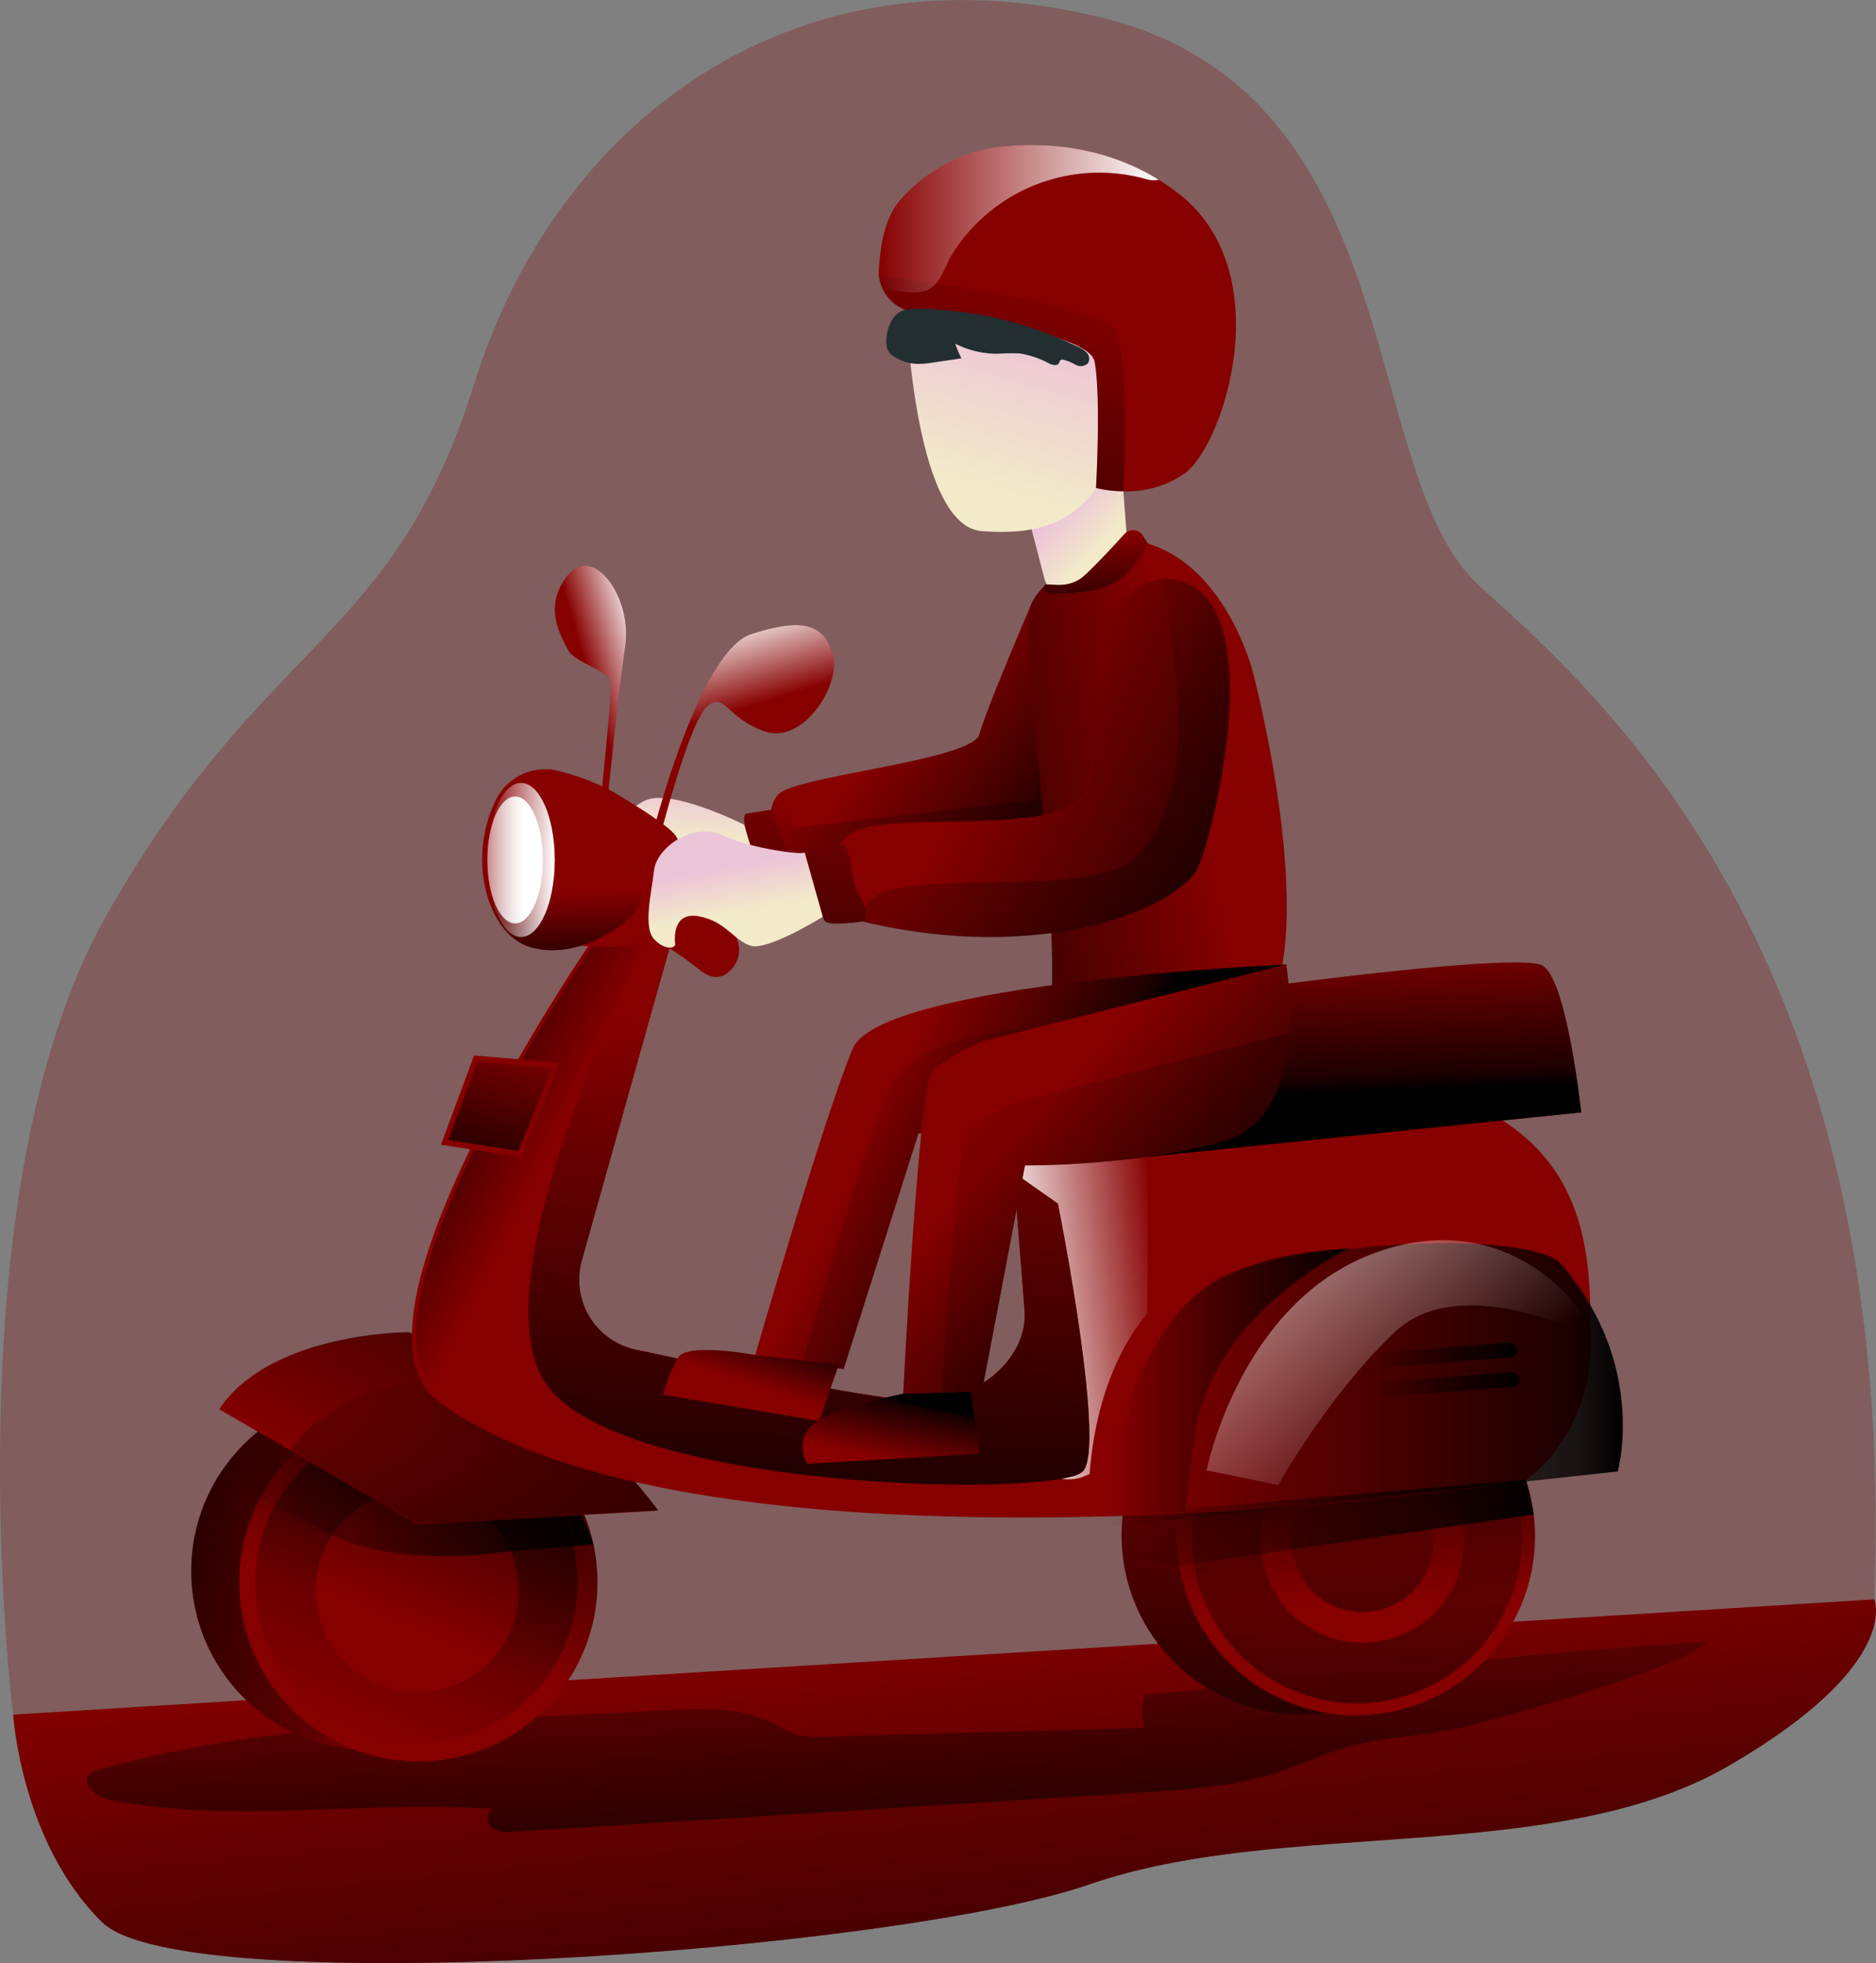 <svg id="Layer_1" data-name="Layer 1" xmlns="http://www.w3.org/2000/svg" xmlns:xlink="http://www.w3.org/1999/xlink" viewBox="0 0 419.8 439.29"><rect x="0" y="0" width="419.8" height="439.29" fill="#808080" stroke="none"/><defs><linearGradient id="linear-gradient" x1="209.7" y1="353.49" x2="224.19" y2="494.73" gradientUnits="userSpaceOnUse"><stop offset="0" stop-opacity="0"/><stop offset="0.91" stop-opacity="0.8"/><stop offset="1"/></linearGradient><linearGradient id="linear-gradient-2" x1="199.27" y1="344.72" x2="203.08" y2="446.73" xlink:href="#linear-gradient"/><linearGradient id="linear-gradient-3" x1="290.86" y1="296.82" x2="291.37" y2="404.93" xlink:href="#linear-gradient"/><linearGradient id="linear-gradient-4" x1="304.09" y1="359.02" x2="301.8" y2="307.51" xlink:href="#linear-gradient"/><linearGradient id="linear-gradient-5" x1="302.96" y1="316.93" x2="306.01" y2="427.85" xlink:href="#linear-gradient"/><linearGradient id="linear-gradient-6" x1="304.33" y1="333.17" x2="307.39" y2="384.16" xlink:href="#linear-gradient"/><linearGradient id="linear-gradient-7" x1="106.61" y1="357.48" x2="25.78" y2="337.34" xlink:href="#linear-gradient"/><linearGradient id="linear-gradient-8" x1="89.67" y1="363.59" x2="113.13" y2="306.99" xlink:href="#linear-gradient"/><linearGradient id="linear-gradient-9" x1="78.9" y1="386.16" x2="121.74" y2="283.95" xlink:href="#linear-gradient"/><linearGradient id="linear-gradient-10" x1="50.78" y1="331.75" x2="132.78" y2="331.75" xlink:href="#linear-gradient"/><linearGradient id="linear-gradient-11" x1="88.49" y1="340.79" x2="131.84" y2="267.7" xlink:href="#linear-gradient"/><linearGradient id="linear-gradient-12" x1="107.11" y1="303.89" x2="104.53" y2="371.6" xlink:href="#linear-gradient"/><linearGradient id="linear-gradient-13" x1="131.97" y1="237.88" x2="98.99" y2="221.56" xlink:href="#linear-gradient"/><linearGradient id="linear-gradient-14" x1="260.75" y1="290.54" x2="225.81" y2="294.4" gradientUnits="userSpaceOnUse"><stop offset="0" stop-color="#fff" stop-opacity="0"/><stop offset="1" stop-color="#fff"/></linearGradient><linearGradient id="linear-gradient-15" x1="300.12" y1="207.27" x2="301.48" y2="242.28" xlink:href="#linear-gradient"/><linearGradient id="linear-gradient-16" x1="184.4" y1="226.32" x2="179.3" y2="344.63" xlink:href="#linear-gradient"/><linearGradient id="linear-gradient-17" x1="117.25" y1="230.39" x2="105.84" y2="266.19" xlink:href="#linear-gradient"/><linearGradient id="linear-gradient-18" x1="155.59" y1="173.83" x2="154.91" y2="185.56" gradientUnits="userSpaceOnUse"><stop offset="0" stop-color="#ecc4d7"/><stop offset="0.42" stop-color="#efd4d1"/><stop offset="1" stop-color="#f2eac9"/></linearGradient><linearGradient id="linear-gradient-19" x1="190.04" y1="154.5" x2="235.26" y2="188.33" xlink:href="#linear-gradient"/><linearGradient id="linear-gradient-20" x1="202.66" y1="156.79" x2="241.65" y2="185.96" xlink:href="#linear-gradient"/><linearGradient id="linear-gradient-21" x1="268.36" y1="174.52" x2="195.6" y2="190.16" xlink:href="#linear-gradient"/><linearGradient id="linear-gradient-22" x1="221.2" y1="162.16" x2="290.56" y2="196.83" xlink:href="#linear-gradient"/><linearGradient id="linear-gradient-23" x1="216.85" y1="138.31" x2="305.58" y2="315.78" xlink:href="#linear-gradient"/><linearGradient id="linear-gradient-24" x1="127.25" y1="197.52" x2="127.76" y2="215.88" xlink:href="#linear-gradient"/><linearGradient id="linear-gradient-25" x1="109.06" y1="192.44" x2="124.13" y2="192.44" xlink:href="#linear-gradient-14"/><linearGradient id="linear-gradient-26" x1="99.11" y1="192.44" x2="117.47" y2="192.44" xlink:href="#linear-gradient-14"/><linearGradient id="linear-gradient-27" x1="163.79" y1="157.22" x2="157.93" y2="137.84" xlink:href="#linear-gradient-14"/><linearGradient id="linear-gradient-28" x1="132.05" y1="150.37" x2="146.07" y2="146.29" xlink:href="#linear-gradient-14"/><linearGradient id="linear-gradient-29" x1="187.69" y1="163.89" x2="185.65" y2="249.56" xlink:href="#linear-gradient"/><linearGradient id="linear-gradient-30" x1="172.98" y1="163.54" x2="170.94" y2="249.21" xlink:href="#linear-gradient"/><linearGradient id="linear-gradient-31" x1="198.55" y1="243.25" x2="241.13" y2="263.4" xlink:href="#linear-gradient"/><linearGradient id="linear-gradient-32" x1="175.51" y1="240.24" x2="344.82" y2="365.69" xlink:href="#linear-gradient"/><linearGradient id="linear-gradient-33" x1="230.35" y1="247.87" x2="273.96" y2="289.17" xlink:href="#linear-gradient"/><linearGradient id="linear-gradient-34" x1="210.13" y1="236.52" x2="375.69" y2="373.53" xlink:href="#linear-gradient"/><linearGradient id="linear-gradient-35" x1="246.7" y1="307.88" x2="363.1" y2="307.88" xlink:href="#linear-gradient"/><linearGradient id="linear-gradient-36" x1="250.15" y1="307.02" x2="301.86" y2="307.02" xlink:href="#linear-gradient"/><linearGradient id="linear-gradient-37" x1="307.03" y1="301.06" x2="339.51" y2="301.06" gradientTransform="translate(24.3 -24.14) rotate(4.44)" xlink:href="#linear-gradient"/><linearGradient id="linear-gradient-38" x1="307.54" y1="307.64" x2="340.02" y2="307.64" gradientTransform="translate(24.81 -24.16) rotate(4.44)" xlink:href="#linear-gradient"/><linearGradient id="linear-gradient-39" x1="167.69" y1="307.58" x2="171.77" y2="294.66" xlink:href="#linear-gradient"/><linearGradient id="linear-gradient-40" x1="198.82" y1="324.59" x2="201.71" y2="311.16" xlink:href="#linear-gradient"/><linearGradient id="linear-gradient-41" x1="238.92" y1="110.06" x2="247.76" y2="118.56" xlink:href="#linear-gradient-18"/><linearGradient id="linear-gradient-42" x1="229.68" y1="70.96" x2="219.65" y2="106.48" xlink:href="#linear-gradient-18"/><linearGradient id="linear-gradient-43" x1="231.93" y1="57.71" x2="203.76" y2="150.14" xlink:href="#linear-gradient"/><linearGradient id="linear-gradient-44" x1="245.09" y1="116.93" x2="245.47" y2="137.71" xlink:href="#linear-gradient"/><linearGradient id="linear-gradient-45" x1="162.43" y1="191.92" x2="164.3" y2="202.12" xlink:href="#linear-gradient-18"/><linearGradient id="linear-gradient-46" x1="321.2" y1="172.58" x2="321.2" y2="172.58" xlink:href="#linear-gradient"/><linearGradient id="linear-gradient-47" x1="196.62" y1="46.82" x2="259.27" y2="46.82" xlink:href="#linear-gradient-14"/><linearGradient id="linear-gradient-48" x1="320.48" y1="319.61" x2="252.91" y2="237.25" xlink:href="#linear-gradient-14"/><linearGradient id="linear-gradient-49" x1="250.23" y1="340.75" x2="343.2" y2="340.75" xlink:href="#linear-gradient"/></defs><title>70. riding Scooter</title><path d="M2.94,381.53S-11.54,265.22,23.77,202.78,88,141.94,106.15,83.65s71-99,140.55-81.83,56.87,102.37,84.46,127.24,93.69,82.65,88.26,226.68Z" transform="translate(0 2.16)" fill="#870000" opacity="0.27"/><path d="M2.94,381.53l416.48-25.79s6.33,14.69-32.6,37.26-99.65,11.49-143.08,26.54S41,445.83,22.86,428,2.94,381.53,2.94,381.53Z" transform="translate(0 2.16)" fill="#870000"/><path d="M2.94,381.53l416.48-25.79s6.33,14.69-32.6,37.26-99.65,11.49-143.08,26.54S41,445.83,22.86,428,2.94,381.53,2.94,381.53Z" transform="translate(0 2.16)" fill="url(#linear-gradient)"/><path d="M22.59,393.78a4.49,4.49,0,0,0-2.66,1.1c-2.07,2.27,1.77,5.22,4.79,5.8,28.13,5.4,57.2-.06,85.78,2-1.71.33-1.8,3-.47,4.14s3.26,1.05,5,.94l140.4-8.8c10.32-.64,20.76-1.32,30.59-4.51,5.39-1.76,10.54-4.26,16-5.78,8.46-2.35,17.44-2.29,25.95-4.45s47.61-12.76,53.93-18.8c-31.53,1-94.27,9.06-125.71,11.64a12.52,12.52,0,0,0,0,7.42l-71.56,2a20.18,20.18,0,0,1-6.72-.57,34.24,34.24,0,0,1-5-2.45c-7.48-3.79-16.31-3.38-24.68-2.88C106.93,383.07,62.7,382.32,22.59,393.78Z" transform="translate(0 2.16)" fill="url(#linear-gradient-2)"/><circle cx="291.08" cy="343.6" r="40.08" fill="#870000"/><circle cx="291.08" cy="343.6" r="40.08" fill="url(#linear-gradient-3)"/><circle cx="303.41" cy="343.77" r="40.08" fill="#870000"/><circle cx="303.41" cy="343.77" r="40.08" fill="url(#linear-gradient-4)"/><path d="M308.08,305.39a36.94,36.94,0,1,0,32.24,41.1A36.93,36.93,0,0,0,308.08,305.39Zm19.36,40.07a22.7,22.7,0,1,1-19.82-25.25A22.71,22.71,0,0,1,327.44,345.46Z" transform="translate(0 2.16)" fill="url(#linear-gradient-5)"/><path d="M320.64,344.64A15.85,15.85,0,1,1,306.8,327,15.86,15.86,0,0,1,320.64,344.64Z" transform="translate(0 2.16)" fill="url(#linear-gradient-6)"/><circle cx="82.88" cy="351.57" r="40.08" fill="#870000"/><circle cx="82.88" cy="351.57" r="40.08" fill="url(#linear-gradient-7)"/><circle cx="93.61" cy="354.1" r="40.08" fill="#870000"/><circle cx="93.61" cy="354.1" r="40.08" fill="url(#linear-gradient-8)"/><path d="M97.55,316.17A36.08,36.08,0,1,0,129,356.31,36.07,36.07,0,0,0,97.55,316.17Zm18.36,40.39A22.7,22.7,0,1,1,96.1,331.3,22.7,22.7,0,0,1,115.91,356.56Z" transform="translate(0 2.16)" fill="url(#linear-gradient-9)"/><path d="M50.78,325.41l7.38,7.82,16.19,8.21s13.14,7.32,39.92,3.53l18.51-1.52s-4-11.45-7.58-13.34-68.06-12.68-68.06-12.68Z" transform="translate(0 2.16)" fill="url(#linear-gradient-10)"/><path d="M91.41,296s-30.75-.08-42.37,17.2l44.55,25.76,53.69-3.08S125.07,304.41,91.41,296Z" transform="translate(0 2.16)" fill="#870000"/><path d="M147.28,335.83l-53.59,3.08h-.1L49,313.15c11.63-17.28,42.37-17.21,42.37-17.21a87.87,87.87,0,0,1,28.88,13.71A123,123,0,0,1,147.28,335.83Z" transform="translate(0 2.16)" fill="url(#linear-gradient-11)"/><path d="M147.28,335.83l-53.59,3.08L65,322.33c11.62-17.28,42.37-17.2,42.37-17.2a76.2,76.2,0,0,1,12.9,4.52A123,123,0,0,1,147.28,335.83Z" transform="translate(0 2.16)" fill="url(#linear-gradient-12)"/><path d="M341.5,329c-1.85,1.36-183.06,26.6-243.25-17.44C72.86,293,135.33,204.1,135.33,204.1c4.65-6.18,15.74,1.45,15.74,1.45l-.29,1-20.6,73.32a16,16,0,0,0,12.07,20c18.34,3.93,46.88,9.81,59.56,11.17,17.74,1.9,28.13-10.07,27.47-19.68-.45-6.51-1.72-21.9-2.5-31.17-.38-4.44-.63-7.47-.63-7.47s5.89-18.82,68.45-15.23,61.11,38.88,61.38,59.81S343.35,327.62,341.5,329Z" transform="translate(0 2.16)" fill="#870000"/><path d="M342.39,329c-1.84,1.36-183.06,26.6-243.24-17.44C73.75,293,136.23,204.1,136.23,204.1c4.64-6.18,15.73,1.45,15.73,1.45l-.29,1-20.6,73.32a16,16,0,0,0,12.07,20c18.34,3.93,46.88,9.81,59.56,11.17,17.75,1.9,28.13-10.07,27.47-19.68-.45-6.51-1.72-21.9-2.5-31.17-.37-4.44-.63-7.47-.63-7.47s5.89-18.82,68.45-15.23,61.11,38.88,61.38,59.81S344.24,327.62,342.39,329Z" transform="translate(0 2.16)" fill="url(#linear-gradient-13)"/><path d="M256.82,255V287.6s0,1.62-.19,4.22c-9.47,11.66-12.12,26.55-12.79,35.83a9.85,9.85,0,0,1-5,1.23,6.87,6.87,0,0,1-4.38-1.72,6.13,6.13,0,0,0,3-1.36c5-6.16-5.68-59.78-5.68-59.78l-10-7Z" transform="translate(0 2.16)" fill="url(#linear-gradient-14)"/><path d="M285.94,218.25s53.58-7.2,59.14-4.37,8.74,32.89,8.74,32.89L249.89,257.43S268.55,217.57,285.94,218.25Z" transform="translate(0 2.16)" fill="#870000"/><path d="M285.94,218.25s53.58-7.2,59.14-4.37,8.74,32.89,8.74,32.89L249.89,257.43S268.55,217.57,285.94,218.25Z" transform="translate(0 2.16)" fill="url(#linear-gradient-15)"/><path d="M242.41,327c-1.87,2.29-16.38,3.5-34.8,2.93a317.16,317.16,0,0,1-33.51-2.81c-22.58-3.17-43.84-9.12-51.37-18.84-18-23.26,24.06-104.56,24.06-104.56l4,2.82-20.6,73.32a16,16,0,0,0,12.07,20c18.34,3.93,46.88,9.81,59.56,11.17,17.74,1.9,28.13-10.07,27.47-19.68-.45-6.51-1.72-21.9-2.5-31.17l9.95,7S247.47,320.87,242.41,327Z" transform="translate(0 2.16)" fill="#870000"/><path d="M242.41,327a6.09,6.09,0,0,1-3,1.36c-5.49,1.39-17.45,2-31.78,1.58a315.24,315.24,0,0,1-33.52-2.82c-22.56-3.16-43.84-9.11-51.36-18.83-18-23.26,24.06-104.57,24.06-104.57l4,2.83-20.59,73.33a16,16,0,0,0,12.06,20c18.34,3.93,46.89,9.81,59.57,11.17,15.06,1.61,24.81-6.76,27-15.21a13.72,13.72,0,0,0,.45-4.47c-.45-6.5-1.73-21.91-2.5-31.17l9.95,7S247.47,320.88,242.41,327Z" transform="translate(0 2.16)" fill="url(#linear-gradient-16)"/><polygon points="106.09 236.19 125.2 237.8 116.6 258.95 98.67 256.17 106.09 236.19" fill="#870000"/><polygon points="106.81 237.59 123.58 238.99 116.03 257.56 100.29 255.12 106.81 237.59" fill="url(#linear-gradient-17)"/><path d="M166.5,182.39s-16.33-8.27-22.22-5.38-4.84,7.4-4.84,7.4l7.47,10,13.3,3.4,9.93-4.88Z" transform="translate(0 2.16)" fill="url(#linear-gradient-18)"/><path d="M230.83,132.94s-10.08,23.42-11.69,29.25-41.14,9.24-45,13.44a6.61,6.61,0,0,0-1.56,3.4c-.72,4.21,1.56,9.19,1.56,9.19l5.91,8.29,53.73-6.22S238.76,145.32,230.83,132.94Z" transform="translate(0 2.16)" fill="#870000"/><path d="M233.8,190.29l-53.73,6.22-5.9-8.29s-2.29-5-1.57-9.2a6.79,6.79,0,0,1,.72-2.16l4.43,6.22,53.74-6.22s2.47-22.43,1.13-40C237.93,152.84,233.8,190.29,233.8,190.29Z" transform="translate(0 2.16)" fill="url(#linear-gradient-19)"/><path d="M231.49,176.86l-53.74,6.22-4.43-6.22a5.05,5.05,0,0,1,.85-1.22c3.83-4.22,43.36-7.63,45-13.45s11.69-29.25,11.69-29.25a16.86,16.86,0,0,1,1.79,3.95C234,154.43,231.49,176.86,231.49,176.86Z" transform="translate(0 2.16)" fill="url(#linear-gradient-20)"/><path d="M252.2,118.51s-18.17,6.64-21.37,14.43,5.76,59,4.5,88.11c-.64,14.77,18.09,19.66,41.24,9.89s3.78-82.74,3.78-82.74S273.58,120.89,252.2,118.51Z" transform="translate(0 2.16)" fill="#870000"/><path d="M252.2,118.51s-18.17,6.64-21.37,14.43,5.76,59,4.5,88.11c-.64,14.77,18.09,19.66,41.24,9.89s3.78-82.74,3.78-82.74S273.58,120.89,252.2,118.51Z" transform="translate(0 2.16)" fill="url(#linear-gradient-21)"/><path d="M245.66,146.79a20.56,20.56,0,0,1,9.14-17.55,11.67,11.67,0,0,1,12.63,0c15.93,10.74,2.87,59.79.09,63.68-6.68,9.35-36.22,20.27-74.66,11.08,0,0-11.22-13.94-2.44-19.64s49.91,1.69,53.09-10.42C245.55,166.22,245.77,154.32,245.66,146.79Z" transform="translate(0 2.16)" fill="#870000"/><path d="M267.52,193c-6.68,9.34-36.22,20.27-74.66,11.08l-.28-.36c-1.68-2.23-10.1-14.12-2.16-19.29,8.79-5.7,49.91,1.7,53.1-10.41,2-7.76,2.25-19.66,2.14-27.2a20.55,20.55,0,0,1,9.14-17.55,11.29,11.29,0,0,1,6.1-1.84,11.86,11.86,0,0,1,6.53,1.89C283.36,140,270.3,189.08,267.52,193Z" transform="translate(0 2.16)" fill="url(#linear-gradient-22)"/><path d="M267.52,193c-6.68,9.34-36.22,20.27-74.66,11.08l-.28-.36a7,7,0,0,1,3.31-5.41c8.79-5.7,48,.19,57.44-8,17.07-14.74,8-49.1,7.57-62.89a11.86,11.86,0,0,1,6.53,1.89C283.36,140,270.3,189.08,267.52,193Z" transform="translate(0 2.16)" fill="url(#linear-gradient-23)"/><path d="M188.36,186.75l-7.69.83s-1.35-.23,0,3.71,2.89,11.57,4,12.71,8.19.05,8.19.05,2.39-.51-.39-5.43S191.12,188.14,188.36,186.75Z" transform="translate(0 2.16)" fill="#870000"/><path d="M150,209.92l6.67,5s3.16,3.06,6.22.56a6.42,6.42,0,0,0,1.8-8c-1.06-1.85-7.35-4.51-8.29-4.63s-4.32-.83-5.27,3.62S150,209.92,150,209.92Z" transform="translate(0 2.16)" fill="#870000"/><path d="M136.18,174.5s13.93,7.91,15.21,10.69,10.66,20.21,10.66,20.21l-9.62,6.44s-6.07-4.87-9.55-3.06-15.8.45-15.8.45S130.21,177,136.18,174.5Z" transform="translate(0 2.16)" fill="#870000"/><path d="M111,176.78a12.3,12.3,0,0,1,14.08-6.41c4.8,1.25,10.85,3.4,15.7,7,9.64,7.14,3.61,21.11,1.79,24s-13.26,11.81-24.23,8.31C109.28,206.74,104.29,190.36,111,176.78Z" transform="translate(0 2.16)" fill="#870000"/><path d="M111,176.78a12.3,12.3,0,0,1,14.08-6.41c4.8,1.25,10.85,3.4,15.7,7,9.64,7.14,3.61,21.11,1.79,24s-13.26,11.81-24.23,8.31C109.28,206.74,104.29,190.36,111,176.78Z" transform="translate(0 2.16)" fill="url(#linear-gradient-24)"/><ellipse cx="116.6" cy="192.44" rx="7.54" ry="17.24" fill="url(#linear-gradient-25)"/><ellipse cx="115.27" cy="192.44" rx="6.21" ry="14.2" fill="url(#linear-gradient-26)"/><path d="M145.82,185.28s4.48-18,10.92-31.39c3.36-7,7.26-12.82,11.33-14.14,11.84-3.87,16.42-2.08,18.3,4.6s-6.53,20.13-15.24,17.16-9-9.18-13-5.47-10.48,29.24-10.48,29.24S148.92,188.34,145.82,185.28Z" transform="translate(0 2.16)" fill="#870000"/><path d="M134.75,173.8s2.19-20.75,1.92-23.32-8.08-4.27-9.59-7.24-5.72-9.65,0-16.7,14.41,5,12.85,15.77-3.86,33.32-3.86,33.32Z" transform="translate(0 2.16)" fill="#870000"/><path d="M145.82,185.28s4.48-18,10.92-31.39c3.36-7,7.26-12.82,11.33-14.14,11.84-3.87,16.42-2.08,18.3,4.6s-6.53,20.13-15.24,17.16-9-9.18-13-5.47-10.48,29.24-10.48,29.24S148.92,188.34,145.82,185.28Z" transform="translate(0 2.16)" fill="url(#linear-gradient-27)"/><path d="M134.75,173.8s2.19-20.75,1.92-23.32-8.08-4.27-9.59-7.24-5.72-9.65,0-16.7,14.41,5,12.85,15.77-3.86,33.32-3.86,33.32Z" transform="translate(0 2.16)" fill="url(#linear-gradient-28)"/><path d="M167,179.91l5.65-.88,5.69,15.77-7,.84S164.74,180.79,167,179.91Z" transform="translate(0 2.16)" fill="#870000"/><path d="M188.36,186.75l-7.69.83s-1.35-.23,0,3.71,2.89,11.57,4,12.71,8.19.05,8.19.05,2.39-.51-.39-5.43S191.12,188.14,188.36,186.75Z" transform="translate(0 2.16)" fill="url(#linear-gradient-29)"/><path d="M167,179.91l5.65-.88,5.69,15.77-7,.84S164.74,180.79,167,179.91Z" transform="translate(0 2.16)" fill="url(#linear-gradient-30)"/><path d="M287.82,213.68s-90.71,3.92-97,18.81S169,301.07,169,301.07l19.78,3.17,16.76-52.78s68,.67,75.68-8.76S287.82,213.68,287.82,213.68Z" transform="translate(0 2.16)" fill="#870000"/><path d="M281.2,242.7c-5.05,6.23-36.55,8.06-57.28,8.57-10.6.26-18.4.19-18.4.19l-16.76,52.78-9.21-1.48L169,301.07s15.46-53.69,21.79-68.58,97-18.81,97-18.81S288.84,233.27,281.2,242.7Z" transform="translate(0 2.16)" fill="url(#linear-gradient-31)"/><path d="M239.35,228l-15.43,23.25c-10.6.26-18.4.19-18.4.19l-16.76,52.78-9.21-1.48s14.16-50.38,19.83-62.11S231.13,228,231.13,228Z" transform="translate(0 2.16)" fill="url(#linear-gradient-32)"/><path d="M220,230.82l67.81-17.14s6,34.07-14.34,39.64-44.1,5.32-44.1,5.32l-9.65,50.54-17.61.55s3.49-68.84,6.39-72S220,230.82,220,230.82Z" transform="translate(0 2.16)" fill="#870000"/><path d="M288.48,229c-.68,9.83-4,21.3-15,24.33-20.31,5.57-44.09,5.32-44.09,5.32l-9.65,50.54-8.9.29-8.72.27s3.51-68.85,6.4-72,11.51-6.9,11.51-6.9l67.8-17.14A70.57,70.57,0,0,1,288.48,229Z" transform="translate(0 2.16)" fill="url(#linear-gradient-33)"/><path d="M288.48,229c-.68,9.83-4,21.3-15,24.33-20.31,5.57-44.09,5.32-44.09,5.32l-9.65,50.54-8.9.29c1.19-20.26,3.56-56,5.63-58.28,2.9-3.17,11.51-6.9,11.51-6.9Z" transform="translate(0 2.16)" fill="url(#linear-gradient-34)"/><path d="M272.43,283.85S249.85,296,246.7,339.71L362,327.12s6.79-23.71-12.59-46.33C342.62,272.92,290.84,275.51,272.43,283.85Z" transform="translate(0 2.16)" fill="url(#linear-gradient-35)"/><path d="M301.86,277.27s-30.79,14.2-34.67,42.59l-1.93,16-15,.93a67,67,0,0,1,.14-8.78c.67-9.29,3.32-24.17,12.78-35.83C270.63,283,283.54,278.12,301.86,277.27Z" transform="translate(0 2.16)" fill="url(#linear-gradient-36)"/><rect x="306.99" y="299.39" width="32.56" height="3.34" rx="1.67" transform="translate(-22.35 28.11) rotate(-4.44)" fill="url(#linear-gradient-37)"/><rect x="307.5" y="305.97" width="32.56" height="3.34" rx="1.67" transform="translate(-22.86 28.17) rotate(-4.44)" fill="url(#linear-gradient-38)"/><path d="M169,301.07s-15.18-2.86-17.23.54a38.84,38.84,0,0,0-3.4,8.34l34.92,5.87,4.41-12.62Z" transform="translate(0 2.16)" fill="#870000"/><path d="M169,301.07s-15.18-2.86-17.23.54a38.84,38.84,0,0,0-3.4,8.34l34.92,5.87,4.41-12.62Z" transform="translate(0 2.16)" fill="url(#linear-gradient-39)"/><path d="M202.12,309.73s-16.52,3.31-20.48,7.11-1,8.57-1,8.57l38.61-2.28-2-13.87Z" transform="translate(0 2.16)" fill="#870000"/><path d="M202.12,309.73s-16.52,3.31-20.48,7.11-1,8.57-1,8.57l38.61-2.28-2-13.87Z" transform="translate(0 2.16)" fill="url(#linear-gradient-40)"/><path d="M250.62,98.06l1.58,20.45s-3.34,10.39-13.81,11.29c0,0-3.15,1.75-4.59-2.15l-3-11.52Z" transform="translate(0 2.16)" fill="url(#linear-gradient-41)"/><path d="M202.64,64.45s1.4,51.09,17.09,52.25,21-3.89,25.84-9.67c9.79-11.73,10.88-34.3,0-37.27S213.32,47.29,202.64,64.45Z" transform="translate(0 2.16)" fill="url(#linear-gradient-42)"/><path d="M265.21,103.71a22.48,22.48,0,0,1-13.83,4.06h-.29a27,27,0,0,1-5.83-.73s1.15-20.23-.31-28.26c-1.07-5.89-26.71-9.57-40.27-11.11a9.16,9.16,0,0,1-8-8.14,10,10,0,0,1,0-1.55c.4-6.06,1.51-11.53,4.62-15.23A35.15,35.15,0,0,1,225.63,30.5c9-.71,21.71.14,33.64,7.56A49.88,49.88,0,0,1,264,41.35C286.36,59.16,273.8,97.31,265.21,103.71Z" transform="translate(0 2.16)" fill="#870000"/><path d="M251.38,107.77h-.29a27,27,0,0,1-5.83-.73s1.15-20.23-.31-28.26c-1.07-5.89-26.71-9.57-40.27-11.11a9.1,9.1,0,0,1-8-8.14c1.61.19,49.29,5.89,52.8,12.23S251.38,107.77,251.38,107.77Z" transform="translate(0 2.16)" fill="url(#linear-gradient-43)"/><path d="M255.7,117.64l1.19,1.84s-3.77,9.65-13.58,10.71-9.9.33-9.7-1.1,5,1.4,9.31-2.68c2.75-2.58,6.42-6.55,8.74-9.11A2.55,2.55,0,0,1,255.7,117.64Z" transform="translate(0 2.16)" fill="#870000"/><path d="M255.7,117.64l1.19,1.84s-3.77,9.65-13.58,10.71-9.9.33-9.7-1.1,5,1.4,9.31-2.68c2.75-2.58,6.42-6.55,8.74-9.11A2.55,2.55,0,0,1,255.7,117.64Z" transform="translate(0 2.16)" fill="url(#linear-gradient-44)"/><path d="M180.07,188.6c-.39.56-11.35-.65-18.22-3.8s-14.94,2.78-15.49,7.79-2.51,12.71,0,15.4,4.83,2,4.72,1.13-.73-7.34,5.3-6.23,7.79,5.38,11.59,6.59S184.12,203,184.12,203Z" transform="translate(0 2.16)" fill="url(#linear-gradient-45)"/><path d="M321.2,172.58" transform="translate(0 2.16)" fill="url(#linear-gradient-46)"/><path d="M198.37,75a3.56,3.56,0,0,0,.36,1.32A3.74,3.74,0,0,0,200,77.59a10.13,10.13,0,0,0,5.22,1.68,20.74,20.74,0,0,0,3.69-.32l6.23-.92a24.2,24.2,0,0,1-1.38-3.28A20.7,20.7,0,0,0,223.35,77a43.81,43.81,0,0,1,4.86-.06,20.43,20.43,0,0,1,6.6,2.26c.73.35,1.81.59,2.18-.13.1-.2.12-.44.27-.59a.76.76,0,0,1,.64-.15,10,10,0,0,1,2.78,1.14,2.35,2.35,0,0,0,2.78-.35,1.94,1.94,0,0,0-.2-2.27,5.56,5.56,0,0,0-2-1.38,88.84,88.84,0,0,0-19.19-6.65,73.49,73.49,0,0,0-10.24-1.51c-2.89-.21-6.87-.82-9.69,0S198.07,72.4,198.37,75Z" transform="translate(0 2.16)" fill="#232e30"/><path d="M259.27,38.06a5.44,5.44,0,0,1-2.87-.16A38.83,38.83,0,0,0,212.9,55c-1.33,2.16-2.17,5.42-4.18,7-2.5,2-5.85,1.16-8.73.82a20.79,20.79,0,0,0-2.37-.13,9,9,0,0,1-1-3.21,10,10,0,0,1,0-1.55c.4-6.06,1.51-11.53,4.62-15.23A35.15,35.15,0,0,1,225.63,30.5C234.59,29.79,247.34,30.64,259.27,38.06Z" transform="translate(0 2.16)" fill="url(#linear-gradient-47)"/><path d="M270,326.88s7.39-37.28,37.22-48.5,47.89,11.92,49.69,19c0,0-29.8-15.71-44.85-1.4s-26,34.17-26,34.17Z" transform="translate(0 2.16)" fill="url(#linear-gradient-48)"/><polygon points="250.99 348.22 263.87 350.36 343.2 338.93 341.5 331.14 250.23 338.93 250.99 348.22" fill="url(#linear-gradient-49)"/></svg>